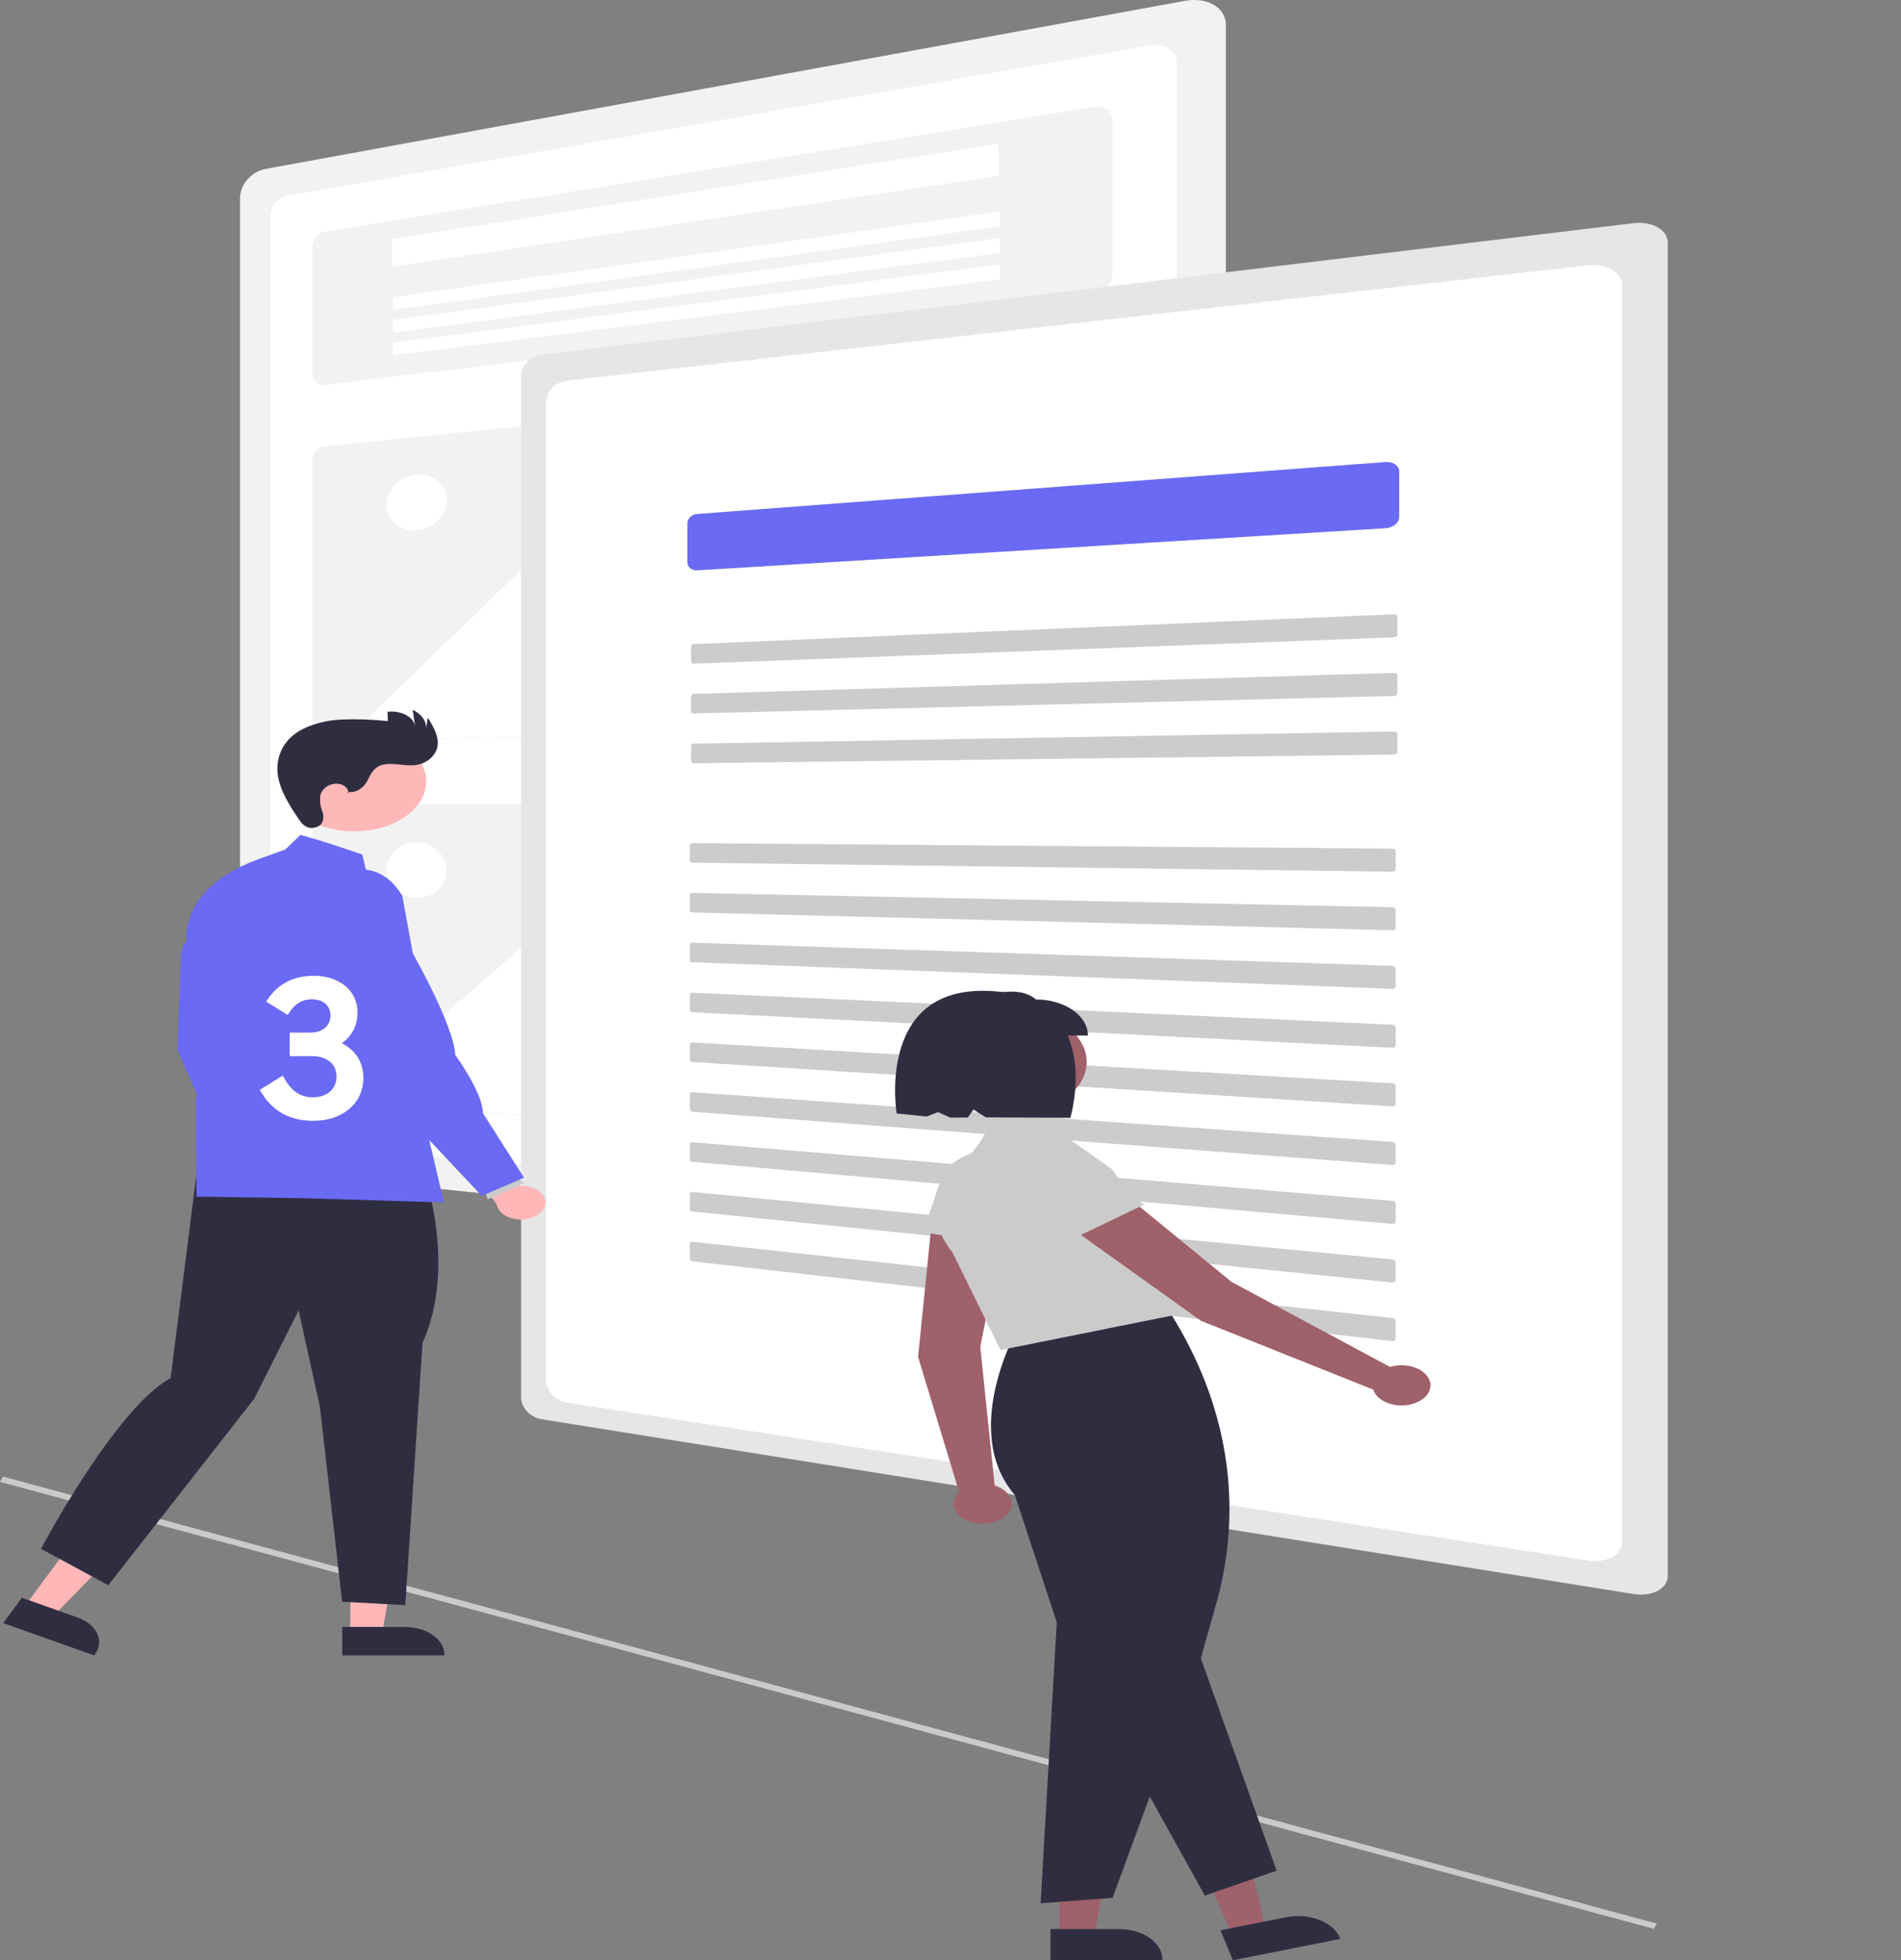 <svg width="194" height="200" viewBox="0 0 194 200" fill="none" xmlns="http://www.w3.org/2000/svg">
<rect x="0" y="0" width="194" height="200" fill="#808080" stroke="none"/>
<g clip-path="url(#clip0_1149_54631)">
<path d="M0.304 150.652L0 151.193L168.779 196.799L169.083 196.259L0.304 150.652Z" fill="#CACACA"/>
<path d="M120.906 0.089L27.09 17.237C26.715 17.31 26.369 17.442 26.077 17.621C25.751 17.819 25.473 18.052 25.253 18.311C25.012 18.591 24.826 18.892 24.7 19.207C24.566 19.537 24.497 19.878 24.496 20.22V116.716C24.497 117.053 24.565 117.388 24.7 117.712C24.823 118.013 25.01 118.301 25.253 118.565C25.471 118.805 25.75 119.017 26.077 119.188C26.374 119.346 26.722 119.449 27.09 119.491L120.906 129.068C121.45 129.126 122.006 129.096 122.531 128.981C123.03 128.87 123.487 128.681 123.865 128.43C124.258 128.167 124.567 127.85 124.77 127.499C124.994 127.111 125.108 126.697 125.104 126.28V2.539C125.11 2.13 124.997 1.725 124.77 1.347C124.57 1.016 124.26 0.722 123.865 0.489C123.481 0.266 123.022 0.113 122.531 0.045C121.992 -0.027 121.436 -0.012 120.906 0.089V0.089Z" fill="#F2F2F2"/>
<path d="M29.403 19.945C29.138 19.998 28.894 20.093 28.688 20.22C28.46 20.36 28.265 20.524 28.111 20.707C27.942 20.905 27.813 21.119 27.726 21.341C27.635 21.573 27.59 21.813 27.594 22.054V114.633C27.59 114.87 27.634 115.106 27.726 115.334C27.811 115.547 27.94 115.75 28.11 115.937C28.263 116.107 28.458 116.256 28.687 116.378C28.896 116.49 29.142 116.564 29.402 116.595L117.279 124.804C117.653 124.836 118.033 124.807 118.389 124.72C118.73 124.635 119.038 124.497 119.292 124.318C119.557 124.13 119.762 123.906 119.896 123.661C120.043 123.39 120.115 123.103 120.107 122.814V6.406C120.116 6.122 120.045 5.84 119.896 5.576C119.765 5.343 119.558 5.135 119.292 4.968C119.035 4.807 118.725 4.694 118.389 4.638C118.023 4.58 117.643 4.582 117.279 4.644L29.403 19.945Z" fill="white"/>
<path d="M33.12 23.646C32.939 23.678 32.773 23.741 32.636 23.83C32.478 23.93 32.345 24.049 32.242 24.18C32.125 24.327 32.036 24.484 31.977 24.647C31.912 24.821 31.878 25.001 31.878 25.181V38.076C31.876 38.246 31.909 38.417 31.975 38.581C32.03 38.722 32.12 38.854 32.24 38.974C32.342 39.075 32.477 39.157 32.635 39.213C32.785 39.264 32.955 39.28 33.12 39.26L111.664 29.881C111.923 29.849 112.169 29.775 112.381 29.668C112.611 29.552 112.81 29.41 112.969 29.247C113.142 29.073 113.276 28.882 113.367 28.68C113.464 28.469 113.513 28.249 113.514 28.027V12.238C113.516 12.03 113.467 11.823 113.367 11.627C113.282 11.457 113.147 11.302 112.969 11.171C112.806 11.05 112.599 10.961 112.369 10.914C112.14 10.867 111.896 10.864 111.664 10.905L33.12 23.646Z" fill="#F2F2F2"/>
<path d="M33.12 45.537C32.942 45.559 32.773 45.612 32.63 45.689C32.473 45.773 32.338 45.875 32.232 45.992C32.115 46.119 32.026 46.258 31.967 46.403C31.904 46.558 31.874 46.719 31.877 46.88V74.44C31.874 74.597 31.905 74.754 31.97 74.906C32.027 75.041 32.116 75.169 32.235 75.285C32.34 75.388 32.476 75.475 32.633 75.54C32.781 75.6 32.95 75.632 33.123 75.631L111.666 74.079C111.92 74.07 112.167 74.023 112.392 73.941C112.618 73.858 112.818 73.745 112.982 73.608C113.154 73.466 113.288 73.304 113.377 73.129C113.472 72.945 113.519 72.75 113.515 72.554V38.808C113.52 38.617 113.473 38.428 113.377 38.249C113.29 38.088 113.156 37.941 112.982 37.818C112.817 37.701 112.615 37.612 112.392 37.557C112.158 37.502 111.909 37.485 111.664 37.508L33.12 45.537Z" fill="#F2F2F2"/>
<path d="M40.002 24.392L101.909 14.661V17.949L40.002 27.212V24.392Z" fill="white"/>
<path d="M40.11 30.318L102.056 21.571V23.098L40.11 31.628V30.318Z" fill="white"/>
<path d="M40.11 32.635L102.056 24.273V25.8L40.11 33.944V32.635Z" fill="white"/>
<path d="M40.11 34.951L102.056 26.975V28.503L40.11 36.261V34.951Z" fill="white"/>
<path d="M74.457 74.869L105.871 74.252C105.98 74.25 106.088 74.235 106.191 74.208C106.294 74.18 106.391 74.142 106.477 74.094C106.567 74.045 106.646 73.986 106.713 73.921C106.782 73.852 106.838 73.777 106.878 73.698C106.961 73.537 106.983 73.364 106.941 73.196C106.92 73.115 106.885 73.036 106.834 72.962C106.785 72.888 106.72 72.82 106.642 72.76L85.933 56.842C85.843 56.771 85.731 56.716 85.605 56.681C85.487 56.648 85.359 56.636 85.232 56.644C85.101 56.653 84.974 56.681 84.861 56.727C84.734 56.779 84.623 56.847 84.534 56.928L79.716 61.245C79.535 61.41 79.308 61.549 79.049 61.653C78.818 61.746 78.56 61.802 78.293 61.817C78.036 61.83 77.778 61.801 77.54 61.732C77.285 61.656 77.059 61.54 76.88 61.394V61.394L62.68 50.081C62.601 50.017 62.501 49.967 62.388 49.935C62.282 49.906 62.168 49.896 62.056 49.906C61.938 49.916 61.825 49.945 61.724 49.99C61.61 50.042 61.512 50.108 61.433 50.185L36.486 74.273C36.431 74.328 36.385 74.387 36.351 74.45C36.315 74.515 36.29 74.582 36.276 74.65C36.261 74.72 36.257 74.791 36.264 74.862C36.272 74.932 36.29 75.001 36.32 75.068C36.348 75.132 36.387 75.194 36.438 75.251C36.483 75.302 36.538 75.348 36.603 75.388C36.663 75.425 36.731 75.455 36.806 75.475C36.878 75.495 36.955 75.504 37.033 75.502L74.494 74.757L74.457 74.869Z" fill="white"/>
<path d="M42.499 48.43C42.905 48.392 43.318 48.432 43.693 48.545C44.075 48.663 44.412 48.842 44.676 49.066C44.972 49.318 45.197 49.606 45.34 49.916C45.505 50.269 45.587 50.637 45.584 51.008C45.584 51.393 45.502 51.775 45.34 52.142C45.191 52.484 44.967 52.809 44.676 53.104C44.413 53.373 44.081 53.606 43.695 53.791C43.34 53.962 42.93 54.071 42.501 54.107C42.095 54.139 41.685 54.094 41.313 53.976C40.937 53.853 40.607 53.672 40.349 53.446C40.06 53.194 39.84 52.908 39.7 52.601C39.54 52.253 39.46 51.89 39.463 51.525C39.463 51.147 39.543 50.77 39.7 50.408C39.845 50.07 40.064 49.748 40.347 49.455C40.605 49.185 40.932 48.95 41.312 48.762C41.663 48.587 42.071 48.473 42.499 48.43Z" fill="white"/>
<path d="M33.12 82.105C32.947 82.108 32.778 82.144 32.63 82.207C32.473 82.275 32.338 82.365 32.233 82.47C32.115 82.588 32.026 82.718 31.968 82.855C31.904 83.007 31.874 83.165 31.877 83.323V110.883C31.875 111.044 31.906 111.204 31.969 111.358C32.028 111.502 32.117 111.639 32.235 111.764C32.34 111.878 32.475 111.978 32.633 112.058C32.777 112.132 32.945 112.181 33.123 112.199L111.664 118.516C111.91 118.533 112.158 118.511 112.389 118.45C112.613 118.391 112.815 118.297 112.98 118.177C113.153 118.05 113.287 117.901 113.375 117.737C113.471 117.558 113.518 117.367 113.513 117.175V83.43C113.517 83.235 113.47 83.041 113.375 82.858C113.286 82.685 113.152 82.526 112.98 82.387C112.816 82.254 112.615 82.146 112.389 82.067C112.164 81.99 111.916 81.948 111.664 81.945L33.12 82.105Z" fill="#F2F2F2"/>
<path d="M74.457 115.578L105.87 118.109C105.976 118.118 106.085 118.114 106.189 118.097C106.291 118.08 106.388 118.051 106.475 118.012C106.565 117.971 106.645 117.921 106.711 117.862C106.781 117.799 106.837 117.73 106.877 117.655C106.919 117.577 106.946 117.495 106.955 117.412C106.965 117.328 106.96 117.243 106.939 117.159C106.918 117.075 106.883 116.992 106.833 116.914C106.782 116.835 106.718 116.76 106.64 116.693L85.933 98.701C85.843 98.622 85.731 98.556 85.604 98.508C85.49 98.464 85.362 98.439 85.232 98.434C85.105 98.429 84.977 98.445 84.86 98.48C84.735 98.518 84.623 98.576 84.534 98.648L79.716 102.481C79.534 102.629 79.306 102.746 79.049 102.823C78.811 102.893 78.552 102.923 78.293 102.911C78.028 102.897 77.771 102.842 77.54 102.75C77.283 102.647 77.059 102.51 76.88 102.346L62.68 89.61C62.601 89.538 62.502 89.478 62.387 89.434C62.285 89.396 62.172 89.374 62.056 89.372C61.941 89.37 61.827 89.388 61.724 89.423C61.61 89.463 61.51 89.519 61.431 89.588L36.487 111.179C36.43 111.229 36.384 111.284 36.351 111.342C36.315 111.404 36.289 111.469 36.276 111.535C36.261 111.605 36.257 111.675 36.264 111.745C36.272 111.817 36.29 111.889 36.319 111.958C36.348 112.026 36.387 112.091 36.437 112.153C36.483 112.209 36.538 112.261 36.603 112.307C36.662 112.35 36.731 112.386 36.806 112.414C36.876 112.441 36.953 112.458 37.032 112.464L74.494 115.471L74.457 115.578Z" fill="white"/>
<path d="M42.499 85.938C42.92 85.943 43.331 86.023 43.693 86.171C44.078 86.33 44.412 86.541 44.675 86.792C44.968 87.07 45.192 87.379 45.338 87.708C45.501 88.07 45.584 88.446 45.583 88.825C45.584 89.201 45.502 89.576 45.338 89.935C45.193 90.257 44.968 90.56 44.675 90.829C44.412 91.072 44.077 91.273 43.693 91.419C43.327 91.556 42.915 91.623 42.499 91.615C42.079 91.603 41.67 91.517 41.312 91.364C40.933 91.202 40.605 90.989 40.347 90.737C40.062 90.461 39.843 90.154 39.7 89.828C39.542 89.472 39.462 89.101 39.463 88.728C39.461 88.357 39.541 87.989 39.7 87.635C39.842 87.316 40.061 87.015 40.347 86.746C40.605 86.503 40.934 86.3 41.312 86.15C41.674 86.008 42.084 85.935 42.499 85.938V85.938Z" fill="white"/>
<path d="M55.275 36.196C54.979 36.234 54.7 36.319 54.458 36.443C54.198 36.576 53.974 36.739 53.795 36.925C53.6 37.126 53.449 37.345 53.348 37.576C53.239 37.819 53.183 38.071 53.182 38.325V142.589C53.185 143.094 53.397 143.588 53.793 144.012C53.973 144.206 54.197 144.378 54.456 144.521C54.696 144.655 54.975 144.75 55.274 144.801L166.687 162.631C167.133 162.705 167.597 162.714 168.048 162.656C168.454 162.604 168.837 162.485 169.166 162.311C169.49 162.137 169.749 161.912 169.922 161.654C170.11 161.369 170.206 161.059 170.201 160.746V24.795C170.205 24.478 170.11 24.164 169.922 23.875C169.748 23.609 169.49 23.374 169.166 23.188C168.84 23.002 168.458 22.869 168.048 22.799C167.602 22.723 167.139 22.714 166.687 22.771L55.275 36.196Z" fill="#E6E6E6"/>
<path d="M57.847 38.841C57.546 38.882 57.261 38.97 57.015 39.097C56.752 39.234 56.525 39.401 56.344 39.591C56.148 39.795 55.998 40.018 55.898 40.252C55.791 40.499 55.739 40.755 55.743 41.012V140.843C55.737 141.355 55.946 141.857 56.344 142.289C56.525 142.487 56.752 142.664 57.015 142.811C57.259 142.948 57.543 143.047 57.847 143.102L162.104 159.222C162.546 159.288 163.004 159.288 163.446 159.222C163.847 159.162 164.222 159.036 164.539 158.856C164.857 158.675 165.107 158.445 165.27 158.184C165.449 157.895 165.536 157.583 165.525 157.269V29.163C165.535 28.846 165.448 28.53 165.27 28.238C165.106 27.969 164.857 27.73 164.541 27.537C164.226 27.344 163.851 27.203 163.446 27.124C163.009 27.04 162.552 27.021 162.104 27.069L57.847 38.841Z" fill="white"/>
<path d="M71.158 52.438C71.017 52.449 70.882 52.483 70.764 52.536C70.639 52.592 70.53 52.664 70.443 52.747C70.348 52.836 70.275 52.935 70.226 53.041C70.174 53.152 70.147 53.268 70.147 53.386V57.382C70.146 57.496 70.173 57.609 70.226 57.716C70.274 57.812 70.347 57.901 70.442 57.979C70.53 58.051 70.64 58.108 70.763 58.146C70.887 58.184 71.023 58.199 71.157 58.191L141.38 53.895C141.571 53.883 141.756 53.844 141.925 53.78C142.094 53.717 142.244 53.633 142.37 53.533C142.499 53.431 142.601 53.314 142.671 53.188C142.744 53.059 142.782 52.921 142.783 52.782V48.062C142.784 47.928 142.746 47.795 142.672 47.671C142.604 47.556 142.501 47.453 142.371 47.367C142.244 47.283 142.092 47.219 141.926 47.18C141.75 47.139 141.564 47.126 141.38 47.14L71.158 52.438Z" fill="#6A6AF4"/>
<path d="M70.778 65.715C70.743 65.717 70.709 65.724 70.678 65.737C70.647 65.75 70.62 65.767 70.598 65.787C70.575 65.808 70.556 65.832 70.544 65.858C70.531 65.886 70.524 65.915 70.524 65.944V67.505C70.524 67.534 70.531 67.562 70.544 67.589C70.556 67.614 70.575 67.637 70.598 67.657C70.62 67.675 70.647 67.69 70.678 67.7C70.71 67.71 70.744 67.715 70.778 67.714L142.257 65.028C142.304 65.026 142.351 65.017 142.393 65.002C142.435 64.987 142.473 64.967 142.505 64.943C142.571 64.892 142.607 64.826 142.607 64.757V62.916C142.608 62.882 142.598 62.849 142.58 62.817C142.563 62.788 142.537 62.761 142.505 62.739C142.472 62.717 142.433 62.699 142.391 62.688C142.348 62.677 142.302 62.672 142.257 62.674L70.778 65.715Z" fill="#CCCCCC"/>
<path d="M70.778 70.795C70.743 70.796 70.709 70.803 70.678 70.815C70.647 70.827 70.62 70.844 70.598 70.864C70.575 70.885 70.556 70.909 70.544 70.935C70.531 70.962 70.524 70.991 70.524 71.02V72.582C70.524 72.611 70.531 72.639 70.544 72.666C70.556 72.691 70.574 72.715 70.598 72.735C70.62 72.754 70.647 72.769 70.678 72.78C70.709 72.79 70.744 72.796 70.778 72.795L142.257 71.009C142.304 71.008 142.35 71 142.393 70.986C142.435 70.972 142.473 70.952 142.505 70.928C142.571 70.878 142.607 70.812 142.607 70.744V68.902C142.608 68.868 142.598 68.834 142.58 68.803C142.563 68.773 142.537 68.746 142.505 68.723C142.473 68.701 142.435 68.683 142.393 68.672C142.35 68.659 142.303 68.654 142.257 68.656L70.778 70.795Z" fill="#CCCCCC"/>
<path d="M70.778 75.874C70.743 75.875 70.709 75.881 70.678 75.893C70.648 75.906 70.621 75.922 70.599 75.941C70.576 75.962 70.557 75.986 70.545 76.011C70.532 76.039 70.525 76.068 70.525 76.097V77.658C70.525 77.687 70.532 77.716 70.545 77.743C70.557 77.768 70.576 77.791 70.599 77.812C70.621 77.831 70.648 77.847 70.68 77.858C70.71 77.869 70.744 77.874 70.779 77.874L142.257 76.99C142.304 76.99 142.35 76.982 142.393 76.968C142.435 76.954 142.473 76.935 142.505 76.911C142.537 76.887 142.562 76.859 142.58 76.829C142.598 76.797 142.607 76.763 142.607 76.728V74.888C142.608 74.854 142.598 74.82 142.58 74.788C142.562 74.758 142.537 74.731 142.505 74.708C142.473 74.685 142.435 74.666 142.393 74.654C142.35 74.641 142.303 74.635 142.257 74.637L70.778 75.874Z" fill="#CCCCCC"/>
<path d="M70.652 86.02C70.617 86.02 70.583 86.025 70.552 86.036C70.521 86.048 70.494 86.063 70.472 86.082C70.448 86.103 70.431 86.126 70.419 86.151C70.406 86.178 70.399 86.207 70.399 86.236V87.797C70.399 87.826 70.406 87.855 70.419 87.882C70.431 87.907 70.449 87.93 70.473 87.951C70.495 87.971 70.522 87.987 70.553 87.999C70.584 88.01 70.618 88.017 70.653 88.017L142.083 88.935C142.129 88.936 142.176 88.93 142.219 88.917C142.261 88.904 142.299 88.886 142.33 88.863C142.363 88.84 142.388 88.812 142.406 88.782C142.424 88.751 142.433 88.717 142.433 88.683V86.843C142.433 86.808 142.424 86.774 142.406 86.743C142.388 86.712 142.363 86.684 142.33 86.66C142.299 86.637 142.261 86.618 142.219 86.604C142.176 86.591 142.13 86.583 142.083 86.583L70.652 86.02Z" fill="#CCCCCC"/>
<path d="M70.652 91.098C70.617 91.097 70.583 91.103 70.552 91.113C70.521 91.125 70.494 91.14 70.472 91.159C70.448 91.18 70.43 91.203 70.418 91.228C70.405 91.255 70.399 91.283 70.399 91.311V92.872C70.399 92.901 70.406 92.93 70.419 92.957C70.431 92.983 70.449 93.007 70.473 93.028C70.495 93.048 70.522 93.064 70.553 93.077C70.584 93.089 70.618 93.096 70.653 93.096L142.082 94.915C142.129 94.917 142.176 94.911 142.219 94.899C142.261 94.887 142.299 94.869 142.33 94.846C142.363 94.823 142.388 94.796 142.405 94.767C142.424 94.735 142.433 94.701 142.433 94.667V92.827C142.433 92.792 142.424 92.758 142.405 92.726C142.388 92.695 142.362 92.667 142.33 92.643C142.299 92.619 142.261 92.6 142.219 92.586C142.176 92.572 142.13 92.564 142.082 92.563L70.652 91.098Z" fill="#CCCCCC"/>
<path d="M70.652 96.176C70.618 96.175 70.584 96.18 70.553 96.191C70.522 96.201 70.495 96.216 70.473 96.234C70.449 96.254 70.431 96.277 70.419 96.301C70.406 96.328 70.399 96.357 70.399 96.385V97.947C70.399 97.976 70.406 98.005 70.419 98.032C70.431 98.058 70.449 98.082 70.473 98.103C70.495 98.123 70.522 98.14 70.553 98.153C70.583 98.165 70.618 98.173 70.653 98.174L142.082 100.894C142.128 100.896 142.174 100.891 142.217 100.88C142.259 100.868 142.298 100.851 142.33 100.828C142.363 100.806 142.388 100.779 142.405 100.75C142.424 100.718 142.433 100.685 142.433 100.651V98.81C142.433 98.742 142.396 98.677 142.33 98.626C142.299 98.602 142.261 98.582 142.219 98.567C142.176 98.553 142.13 98.544 142.082 98.543L70.652 96.176Z" fill="#CCCCCC"/>
<path d="M70.652 101.279C70.618 101.277 70.583 101.282 70.552 101.292C70.522 101.302 70.495 101.317 70.473 101.335C70.449 101.355 70.431 101.377 70.419 101.402C70.406 101.429 70.399 101.457 70.399 101.486V103.047C70.399 103.076 70.406 103.105 70.419 103.133C70.431 103.159 70.449 103.183 70.473 103.205C70.495 103.225 70.522 103.242 70.553 103.255C70.583 103.269 70.617 103.276 70.653 103.278L142.081 106.903C142.127 106.906 142.174 106.901 142.217 106.89C142.259 106.879 142.297 106.862 142.329 106.841C142.361 106.819 142.387 106.792 142.404 106.763C142.423 106.732 142.432 106.698 142.432 106.664V104.823C142.432 104.789 142.422 104.755 142.404 104.722C142.387 104.691 142.361 104.662 142.329 104.637C142.297 104.613 142.26 104.592 142.217 104.577C142.175 104.562 142.129 104.553 142.081 104.55L70.652 101.279Z" fill="#CCCCCC"/>
<path d="M70.652 106.357C70.618 106.355 70.583 106.359 70.552 106.369C70.522 106.379 70.494 106.393 70.473 106.411C70.449 106.431 70.431 106.453 70.419 106.477C70.406 106.503 70.399 106.532 70.399 106.56V108.121C70.399 108.151 70.406 108.18 70.419 108.207C70.431 108.233 70.449 108.258 70.473 108.28C70.495 108.301 70.522 108.318 70.553 108.332C70.583 108.345 70.617 108.353 70.653 108.355L142.081 112.882C142.127 112.885 142.174 112.881 142.217 112.871C142.259 112.86 142.297 112.844 142.329 112.823C142.361 112.801 142.387 112.775 142.404 112.746C142.423 112.715 142.432 112.681 142.432 112.648V110.807C142.432 110.772 142.422 110.738 142.404 110.705C142.386 110.674 142.361 110.645 142.329 110.619C142.297 110.594 142.26 110.573 142.217 110.558C142.175 110.542 142.129 110.532 142.081 110.529L70.652 106.357Z" fill="#CCCCCC"/>
<path d="M70.652 111.435C70.618 111.432 70.584 111.436 70.552 111.445C70.522 111.454 70.495 111.468 70.473 111.486C70.449 111.505 70.431 111.527 70.419 111.551C70.405 111.578 70.399 111.607 70.399 111.635V113.196C70.399 113.226 70.406 113.255 70.419 113.282C70.431 113.309 70.449 113.333 70.473 113.356C70.495 113.377 70.522 113.395 70.553 113.409C70.583 113.422 70.617 113.431 70.653 113.433L142.081 118.861C142.127 118.865 142.174 118.861 142.217 118.851C142.259 118.842 142.297 118.826 142.329 118.805C142.361 118.784 142.387 118.758 142.404 118.729C142.423 118.698 142.432 118.665 142.432 118.631V116.79C142.432 116.755 142.422 116.721 142.404 116.688C142.386 116.657 142.361 116.627 142.329 116.601C142.297 116.576 142.26 116.555 142.217 116.538C142.175 116.522 142.129 116.512 142.081 116.508L70.652 111.435Z" fill="#CCCCCC"/>
<path d="M70.652 116.538C70.618 116.535 70.584 116.539 70.552 116.547C70.522 116.556 70.495 116.569 70.473 116.586C70.449 116.606 70.43 116.628 70.419 116.652C70.406 116.679 70.399 116.707 70.399 116.735V118.296C70.399 118.326 70.406 118.355 70.419 118.383C70.431 118.409 70.449 118.434 70.473 118.457C70.495 118.478 70.522 118.496 70.553 118.511C70.583 118.524 70.617 118.533 70.653 118.537L142.081 124.87C142.127 124.875 142.173 124.872 142.217 124.862C142.259 124.853 142.297 124.837 142.329 124.816C142.361 124.795 142.387 124.77 142.404 124.741C142.423 124.711 142.432 124.677 142.432 124.644V122.804C142.432 122.769 142.422 122.734 142.404 122.701C142.386 122.669 142.361 122.64 142.329 122.614C142.297 122.588 142.26 122.566 142.217 122.549C142.176 122.532 142.129 122.522 142.081 122.518L70.652 116.538Z" fill="#CCCCCC"/>
<path d="M70.652 121.616C70.618 121.613 70.584 121.616 70.552 121.624C70.522 121.633 70.495 121.646 70.473 121.663C70.449 121.682 70.431 121.703 70.419 121.727C70.405 121.754 70.399 121.782 70.399 121.81V123.371C70.399 123.401 70.406 123.43 70.419 123.458C70.431 123.484 70.449 123.51 70.473 123.532C70.495 123.554 70.522 123.572 70.553 123.587C70.583 123.601 70.617 123.611 70.653 123.614L142.081 130.85C142.127 130.854 142.173 130.852 142.217 130.843C142.259 130.834 142.297 130.82 142.329 130.799C142.361 130.779 142.387 130.754 142.404 130.725C142.423 130.695 142.432 130.661 142.432 130.628V128.787C142.431 128.752 142.422 128.717 142.404 128.685C142.386 128.652 142.361 128.622 142.329 128.596C142.297 128.57 142.26 128.548 142.217 128.53C142.176 128.513 142.129 128.502 142.081 128.497L70.652 121.616Z" fill="#CCCCCC"/>
<path d="M70.652 126.694C70.618 126.69 70.584 126.693 70.552 126.701C70.522 126.709 70.495 126.722 70.473 126.739C70.449 126.757 70.431 126.778 70.419 126.802C70.405 126.828 70.399 126.856 70.399 126.884V128.446C70.399 128.475 70.406 128.505 70.419 128.533C70.431 128.56 70.45 128.585 70.473 128.608C70.495 128.63 70.522 128.649 70.553 128.664C70.583 128.679 70.617 128.688 70.653 128.692L142.081 136.829C142.126 136.834 142.173 136.832 142.217 136.824C142.259 136.816 142.297 136.801 142.329 136.782C142.361 136.761 142.387 136.736 142.404 136.708C142.423 136.678 142.432 136.645 142.432 136.612V134.771C142.431 134.735 142.422 134.7 142.404 134.668C142.386 134.635 142.361 134.605 142.329 134.578C142.297 134.551 142.26 134.528 142.217 134.511C142.176 134.493 142.129 134.481 142.081 134.475L70.652 126.694Z" fill="#CCCCCC"/>
<path d="M101.507 151.554L100.036 137.414L102.679 124.164L95.172 123.812L93.691 138.449L97.878 152.213C97.522 152.555 97.326 152.965 97.318 153.387C97.31 153.809 97.491 154.222 97.834 154.57C98.178 154.918 98.669 155.184 99.239 155.332C99.809 155.479 100.431 155.501 101.02 155.394C101.608 155.287 102.135 155.057 102.527 154.734C102.92 154.412 103.159 154.013 103.213 153.593C103.266 153.173 103.131 152.751 102.826 152.386C102.52 152.021 102.06 151.731 101.507 151.554V151.554Z" fill="#9F616A"/>
<path d="M94.215 125.717L95.977 120.428C96.315 119.415 97.198 118.53 98.446 117.954C99.695 117.378 101.213 117.155 102.691 117.33C104.169 117.506 105.494 118.067 106.395 118.898C107.296 119.729 107.704 120.767 107.536 121.8L106.565 127.777L94.215 125.717Z" fill="#CBCBCB"/>
<path d="M108.111 197.622L111.65 197.621L113.333 188.157L108.111 188.158L108.111 197.622Z" fill="#9F616A"/>
<path d="M107.208 196.821L114.177 196.82H114.178C115.356 196.82 116.485 197.145 117.318 197.722C118.151 198.3 118.619 199.083 118.619 199.9V200L107.209 200L107.208 196.821Z" fill="#2F2E41"/>
<path d="M125.741 197.541L129.143 196.866L127.003 187.446L121.982 188.443L125.741 197.541Z" fill="#9F616A"/>
<path d="M124.555 196.943L131.255 195.613L131.255 195.613C132.387 195.388 133.602 195.484 134.632 195.88C135.662 196.276 136.423 196.94 136.747 197.725L136.787 197.821L125.818 200L124.555 196.943Z" fill="#2F2E41"/>
<path d="M106.198 194.186L107.844 165.518L103.569 152.544C97.817 145.856 104.023 135.189 104.086 135.082L104.109 135.043L104.17 135.037L119.218 133.623L119.43 133.96C125.316 143.29 126.95 153.645 124.112 163.638L122.545 169.192L130.286 190.863L122.96 193.402L117.339 183.296L113.54 193.636L106.198 194.186Z" fill="#2F2E41"/>
<path d="M102.104 137.741L97.195 127.767C94.143 124.04 96.079 120.732 98.24 118.612C100.574 116.324 100.715 115.041 100.746 115.026L100.771 115.015L107.221 114.879L113.19 119.085C113.566 118.984 116.738 124.403 116.469 124.676L120.638 134.021L102.104 137.741Z" fill="#CBCBCB"/>
<path d="M141.856 139.466L125.684 130.792L113.212 120.586L107.827 124.229L122.563 134.759L140.144 141.78C140.273 142.192 140.583 142.567 141.031 142.852C141.479 143.138 142.043 143.32 142.646 143.375C143.25 143.43 143.863 143.354 144.402 143.158C144.94 142.962 145.379 142.655 145.657 142.28C145.934 141.904 146.038 141.479 145.954 141.061C145.869 140.643 145.601 140.253 145.185 139.945C144.769 139.637 144.226 139.426 143.63 139.34C143.034 139.254 142.415 139.298 141.856 139.466V139.466Z" fill="#9F616A"/>
<path d="M106.296 127.919L101.79 123.48C100.927 122.63 100.565 121.583 100.78 120.554C100.994 119.525 101.767 118.592 102.942 117.946C104.116 117.3 105.603 116.99 107.097 117.079C108.59 117.168 109.978 117.65 110.976 118.426L116.749 122.914L106.296 127.919Z" fill="#CBCBCB"/>
<path d="M103.237 113.656C107.467 113.656 110.897 111.279 110.897 108.346C110.897 105.412 107.467 103.035 103.237 103.035C99.007 103.035 95.577 105.412 95.577 108.346C95.577 111.279 99.007 113.656 103.237 113.656Z" fill="#9F616A"/>
<path d="M111.025 105.651H98.863V101.975C101.532 101.24 104.145 100.614 105.724 101.975C107.13 101.975 108.478 102.362 109.472 103.052C110.467 103.741 111.025 104.676 111.025 105.651V105.651Z" fill="#2F2E41"/>
<path d="M100.539 101.094C89.395 100.883 91.505 113.612 91.505 113.612C91.505 113.612 93.608 113.805 94.567 113.918L95.726 113.466L96.972 114.033C97.545 114.035 98.146 114.027 98.77 114.019L99.341 113.203L100.616 114.004C102.935 114.007 109.231 114.051 109.231 114.051C109.231 114.051 113.025 101.33 100.539 101.094Z" fill="#2F2E41"/>
<path d="M55.64 122.903C55.684 122.654 55.649 122.402 55.537 122.163C55.425 121.925 55.239 121.706 54.992 121.523C54.745 121.34 54.443 121.197 54.107 121.103C53.771 121.009 53.41 120.968 53.049 120.982L50.601 117.448L47.141 117.956L50.7 122.912C50.773 123.332 51.066 123.718 51.522 123.997C51.978 124.277 52.567 124.431 53.176 124.429C53.785 124.428 54.372 124.272 54.826 123.991C55.28 123.71 55.57 123.323 55.64 122.903H55.64Z" fill="#FFB7B7"/>
<path d="M2.489 163.929L5.369 164.951L12.424 157.736L8.174 156.228L2.489 163.929Z" fill="#FFB7B7"/>
<path d="M2.236 163.017L7.907 165.029L7.908 165.029C8.866 165.369 9.59 165.959 9.921 166.67C10.252 167.38 10.162 168.153 9.672 168.817L9.612 168.899L0.327 165.604L2.236 163.017Z" fill="#2F2E41"/>
<path d="M35.748 166.724H38.983L40.521 158.073L35.747 158.074L35.748 166.724Z" fill="#FFB7B7"/>
<path d="M34.923 165.992L41.293 165.992H41.293C42.37 165.992 43.403 166.289 44.164 166.817C44.925 167.345 45.353 168.06 45.353 168.807V168.898L34.923 168.899L34.923 165.992Z" fill="#2F2E41"/>
<path d="M20.617 96.16C20.617 96.16 18.451 95.009 18.451 97.82L18.108 107.108L21.928 115.882L24.151 113.037L23.239 106.871L20.617 96.16Z" fill="#6A6AF4"/>
<path d="M43.788 121.565C43.788 121.565 46.3 130.047 43.118 137.007L41.36 163.771L34.913 163.422L32.652 143.568L30.475 133.698L25.954 142.697L11.05 161.739L4.184 158.023C4.184 158.023 11.793 143.629 17.413 140.607L20.233 118.345L43.788 121.565Z" fill="#2F2E41"/>
<path d="M36.146 84.82C40.206 84.82 43.497 82.537 43.497 79.722C43.497 76.907 40.206 74.626 36.146 74.626C32.086 74.626 28.795 76.907 28.795 79.722C28.795 82.537 32.086 84.82 36.146 84.82Z" fill="#FFB8B8"/>
<path d="M35.626 80.804C36.507 80.883 37.172 80.258 37.48 79.68C37.788 79.102 38.023 78.43 38.79 78.117C39.836 77.691 41.176 78.204 42.373 78.063C43.724 77.904 44.603 76.911 44.672 75.961C44.741 75.012 44.196 74.099 43.661 73.223L43.475 74.311C43.5 73.942 43.388 73.576 43.15 73.245C42.912 72.915 42.556 72.633 42.115 72.425L42.356 74.022C42.304 73.802 42.191 73.591 42.022 73.401C41.853 73.211 41.631 73.046 41.37 72.916C41.109 72.786 40.813 72.693 40.5 72.642C40.187 72.591 39.862 72.584 39.544 72.62L39.582 73.571C38.027 73.405 36.451 73.351 34.88 73.412C33.298 73.475 31.785 73.879 30.55 74.568C28.775 75.638 28.127 77.399 28.345 79.023C28.562 80.647 29.529 82.172 30.536 83.645C30.79 84.016 31.14 84.434 31.728 84.482C31.995 84.484 32.255 84.425 32.468 84.314C32.681 84.203 32.834 84.046 32.904 83.867C33.031 83.508 33.026 83.132 32.89 82.773C32.682 82.234 32.615 81.674 32.694 81.118C32.833 80.57 33.402 80.028 34.2 79.961C34.997 79.894 35.813 80.525 35.429 81.015L35.626 80.804Z" fill="#2F2E41"/>
<path d="M29.11 86.674L30.649 85.192C30.649 85.192 32.37 85.598 36.977 87.188L37.302 88.576L45.3 122.681L30.763 122.246L26.805 122.188L23.912 122.145L20.047 122.088L19.99 112.286L21.244 104.776L19.305 97.701C19.305 97.701 16.867 91.205 26.26 87.702L29.11 86.674Z" fill="#6A6AF4"/>
<path d="M49.256 121.089L49.784 122.37L53.478 120.701L52.084 119.595L49.256 121.089Z" fill="#CBCBCB"/>
<path d="M31.86 90.796C31.86 90.796 37.586 85.727 41.047 91.376L42.138 97.296C42.138 97.296 46.331 104.655 46.457 107.632C46.457 107.632 49.299 111.518 49.273 113.559L53.478 120.16L49.165 122.016L37.229 109.327L31.86 90.796Z" fill="#6A6AF4"/>
<path d="M37.084 109.957C37.084 108.417 36.304 107.157 34.885 106.437C35.925 105.717 36.484 104.617 36.484 103.317C36.484 101.017 34.584 99.556 32.025 99.556C29.765 99.556 28.184 100.537 27.165 102.197L29.364 103.557C29.945 102.557 30.704 101.957 31.825 101.957C32.925 101.957 33.724 102.557 33.724 103.617C33.724 104.697 32.864 105.357 31.684 105.357H29.564V107.757H31.864C33.344 107.757 34.344 108.557 34.344 109.837C34.344 111.137 33.325 111.957 31.965 111.957C30.584 111.957 29.645 111.277 28.864 109.737L26.505 111.197C27.645 113.197 29.345 114.357 31.985 114.357C34.904 114.357 37.084 112.617 37.084 109.957Z" fill="white"/>
</g>
<defs>
<clipPath id="clip0_1149_54631">
<rect width="193.237" height="200" fill="white"/>
</clipPath>
</defs>
</svg>
